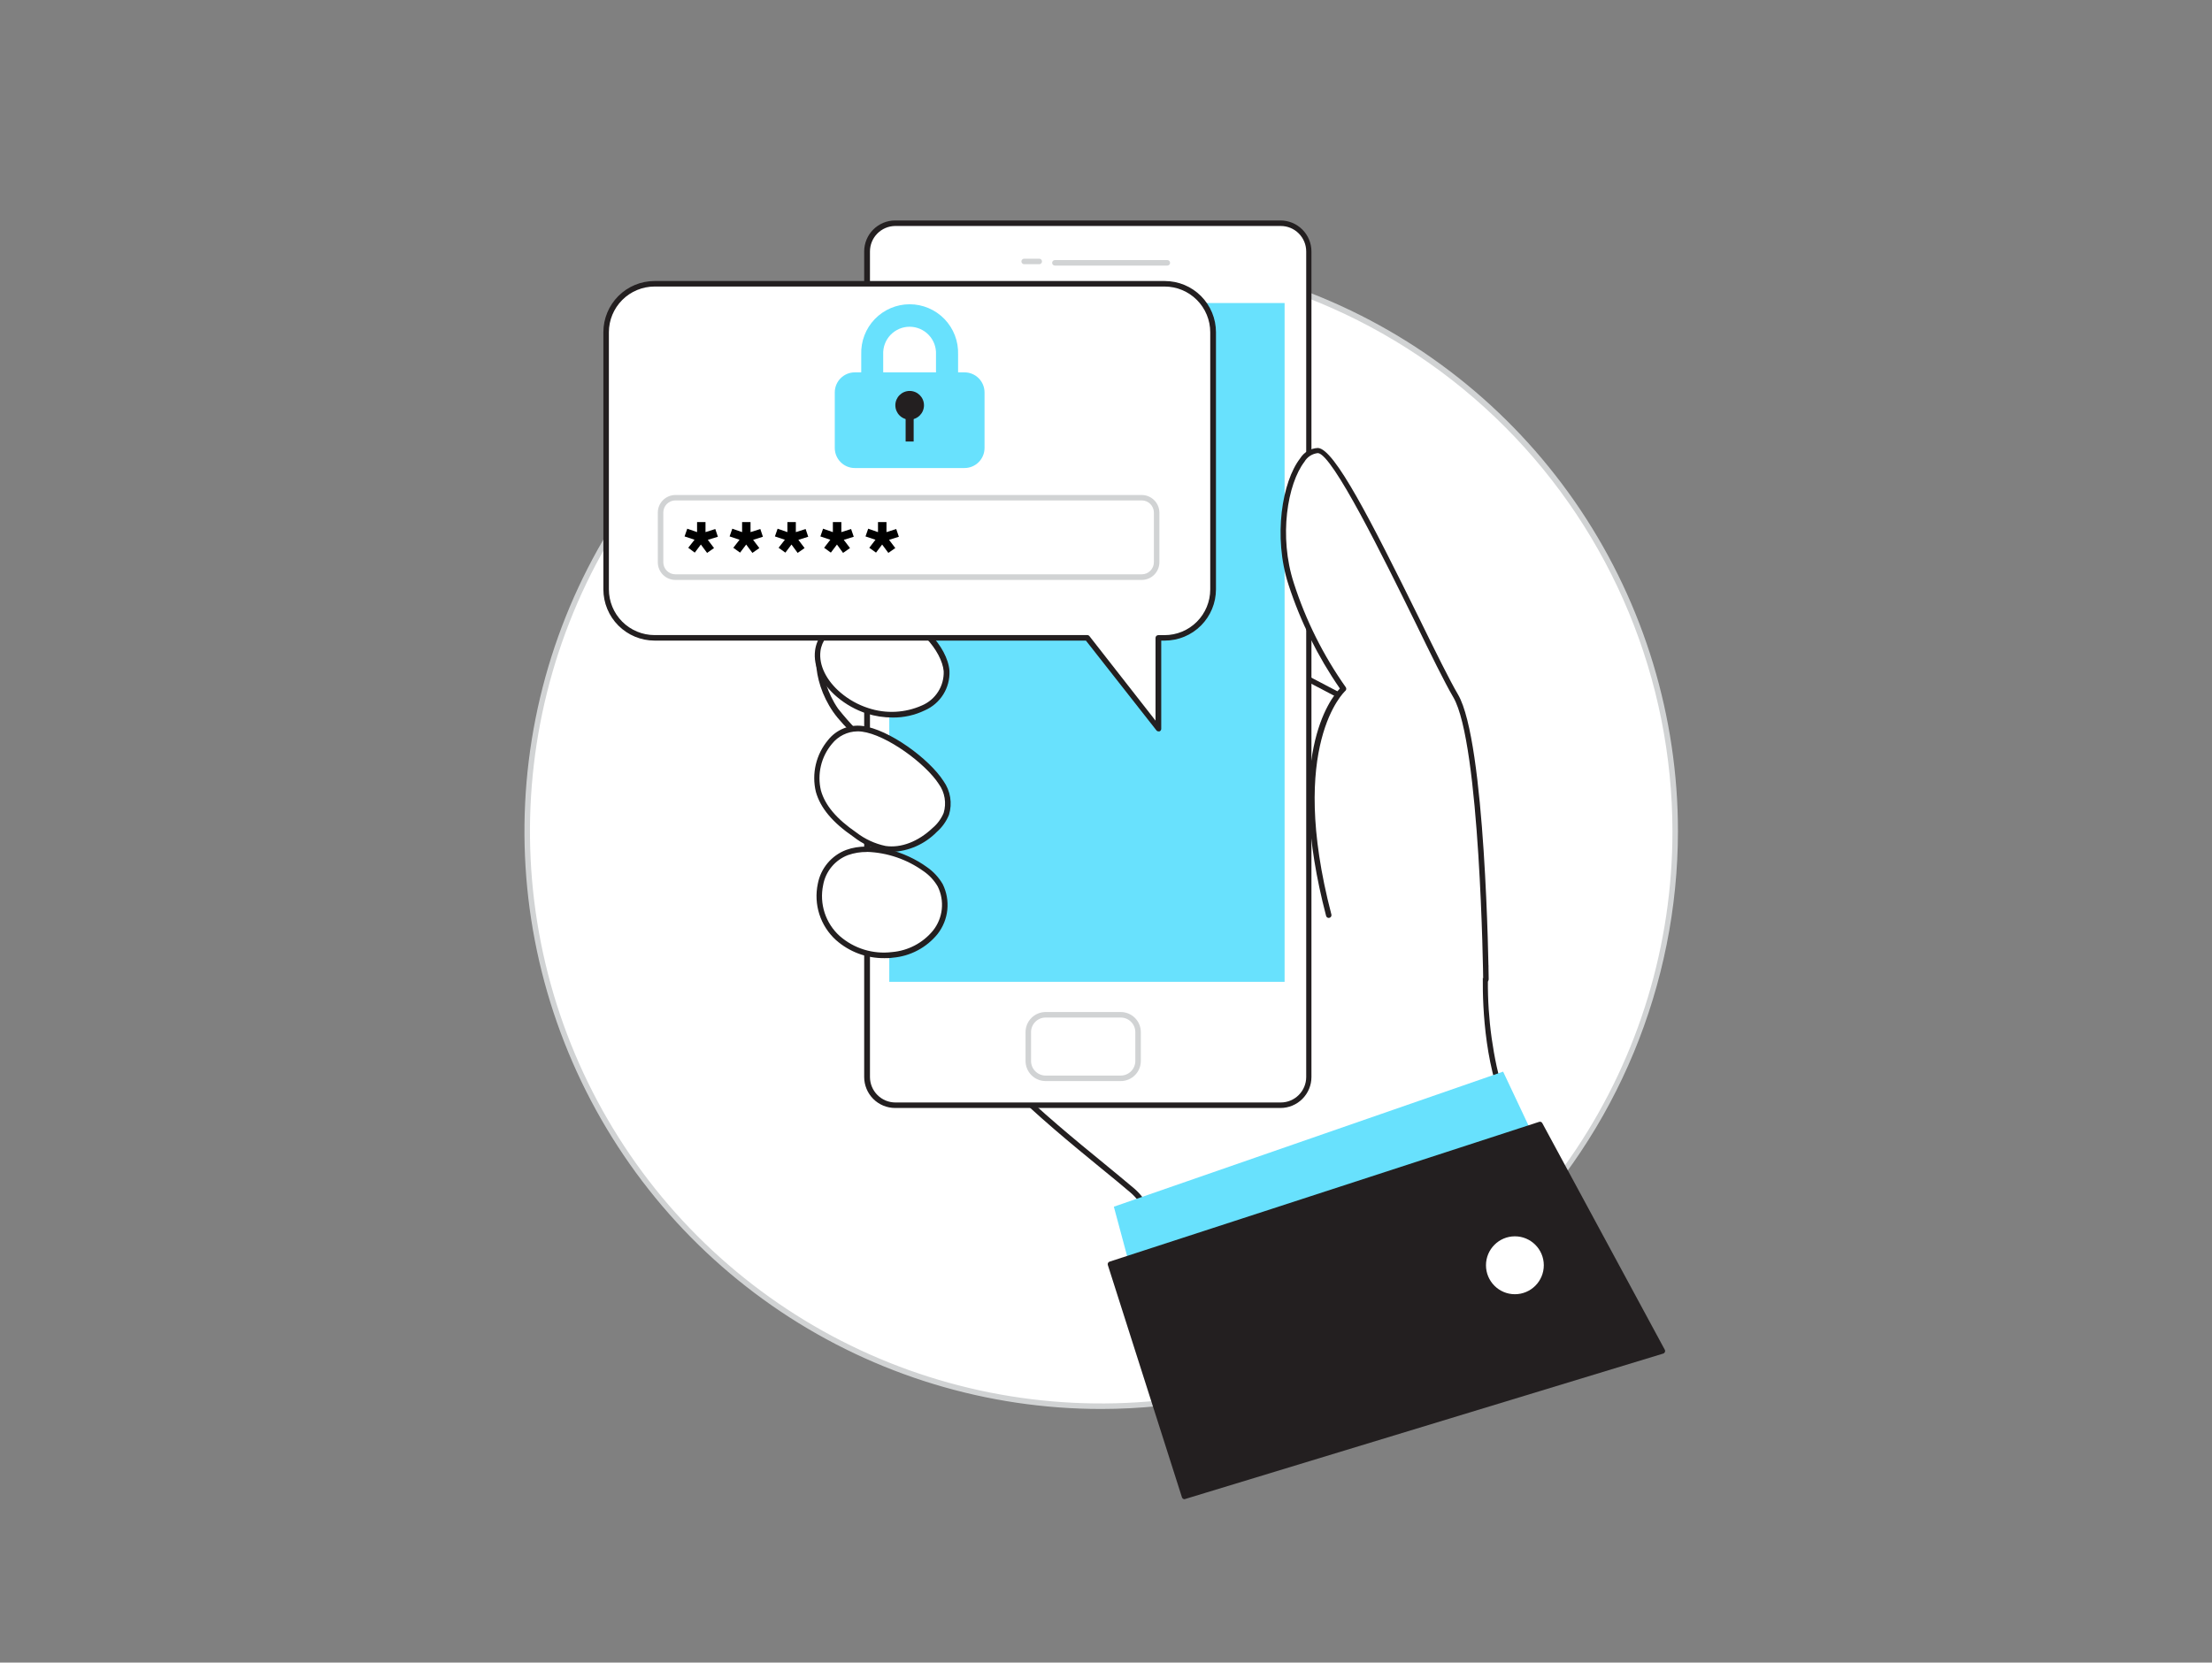 <svg width="137" height="103" viewBox="0 0 137 103" fill="none" xmlns="http://www.w3.org/2000/svg">
<rect x="0" y="0" width="137" height="103" fill="#808080" stroke="none"/>
<path d="M68.201 87.117C87.835 87.117 103.752 71.17 103.752 51.5C103.752 31.829 87.835 15.883 68.201 15.883C48.567 15.883 32.65 31.829 32.65 51.5C32.65 71.17 48.567 87.117 68.201 87.117Z" fill="white"/>
<path d="M68.203 87.287C61.138 87.287 54.232 85.189 48.357 81.256C42.483 77.324 37.904 71.734 35.201 65.195C32.497 58.656 31.79 51.46 33.168 44.518C34.546 37.575 37.949 31.199 42.944 26.194C47.94 21.189 54.305 17.78 61.234 16.399C68.163 15.018 75.346 15.727 81.873 18.436C88.4 21.145 93.979 25.732 97.904 31.617C101.829 37.502 103.924 44.421 103.924 51.5C103.913 60.988 100.146 70.084 93.45 76.793C86.753 83.503 77.674 87.277 68.203 87.287ZM68.203 16.053C61.205 16.053 54.365 18.132 48.547 22.027C42.728 25.922 38.194 31.458 35.516 37.935C32.838 44.412 32.138 51.539 33.503 58.415C34.868 65.291 38.237 71.607 43.185 76.564C48.133 81.521 54.438 84.897 61.301 86.265C68.164 87.632 75.278 86.93 81.742 84.248C88.207 81.565 93.733 77.022 97.621 71.192C101.508 65.363 103.583 58.51 103.583 51.5C103.573 42.102 99.842 33.092 93.21 26.446C86.577 19.801 77.583 16.063 68.203 16.053Z" fill="#D1D3D4"/>
<path d="M97.422 79.153C97.422 79.153 93.726 70.41 92.754 66.993C92.159 64.661 91.913 62.254 92.024 59.849L89.398 46.433C89.398 46.433 70.929 36.925 65.473 33.621C60.017 30.317 53.418 25.192 51.491 26.33C49.565 27.468 49.899 29.976 52.173 32.48C53.108 33.505 54.373 34.581 55.147 35.708C55.778 36.624 56.569 39.511 55.809 40.536C54.901 41.763 52.484 37.95 51.222 39.169C50.557 39.805 50.41 42.063 51.75 44.021C52.477 44.933 53.293 45.771 54.185 46.522C56.027 48.117 56.419 49.35 57.878 51.274C59.379 53.252 58.24 50.304 58.121 52.583C57.977 55.35 57.592 58.654 58.373 61.363C59.624 65.692 66.96 71.045 70.141 73.778C73.323 76.512 71.72 85.856 71.72 85.856L97.422 79.153Z" fill="white"/>
<path d="M71.713 86.006C71.689 86.006 71.664 86 71.642 85.989C71.62 85.978 71.6 85.963 71.584 85.943C71.568 85.924 71.557 85.902 71.55 85.878C71.544 85.854 71.542 85.829 71.546 85.805C71.563 85.712 73.098 76.529 70.025 73.888C69.504 73.44 68.856 72.911 68.167 72.35C64.624 69.447 59.263 65.06 58.202 61.39C57.52 59.074 57.711 56.31 57.861 53.874C57.892 53.423 57.919 52.982 57.94 52.555C57.945 52.289 57.988 52.026 58.069 51.773C57.974 51.664 57.861 51.527 57.728 51.359C57.234 50.703 56.869 50.143 56.514 49.597C55.857 48.485 55.028 47.484 54.059 46.631C53.878 46.471 52.258 45.056 51.597 44.096C50.192 42.046 50.359 39.726 51.092 39.026C51.825 38.325 52.893 39.084 53.82 39.767C54.178 40.06 54.567 40.312 54.98 40.519C55.392 40.693 55.559 40.57 55.662 40.427C56.344 39.497 55.628 36.716 54.98 35.797C54.41 35.035 53.775 34.325 53.08 33.676C52.702 33.3 52.347 32.944 52.02 32.586C50.56 30.98 49.868 29.367 50.066 28.052C50.127 27.659 50.277 27.286 50.505 26.96C50.732 26.634 51.031 26.365 51.379 26.173C52.917 25.268 56.804 27.813 61.306 30.761C62.714 31.684 64.167 32.637 65.538 33.464C70.926 36.727 89.279 46.177 89.463 46.269C89.486 46.281 89.506 46.297 89.521 46.318C89.537 46.339 89.547 46.363 89.552 46.389L92.177 59.805C92.179 59.82 92.179 59.835 92.177 59.849C92.069 62.234 92.313 64.622 92.9 66.935C93.852 70.304 97.518 78.989 97.555 79.074C97.566 79.097 97.571 79.121 97.571 79.146C97.571 79.171 97.566 79.195 97.555 79.218C97.543 79.239 97.527 79.258 97.508 79.273C97.489 79.289 97.466 79.3 97.443 79.306L71.758 86.006H71.713ZM58.349 52.043C58.312 52.217 58.291 52.394 58.284 52.572C58.264 53.003 58.233 53.444 58.206 53.895C58.052 56.303 57.865 59.036 58.53 61.295C59.553 64.862 64.869 69.207 68.385 72.084C69.067 72.648 69.722 73.181 70.247 73.628C73.204 76.17 72.163 84.038 71.925 85.586L97.187 79.037C96.652 77.762 93.477 70.154 92.597 67.038C91.673 63.772 91.843 60.181 91.86 59.863L89.255 46.539C87.973 45.879 70.608 36.925 65.384 33.761C64.02 32.931 62.554 31.974 61.142 31.052C57.104 28.407 52.93 25.674 51.593 26.47C51.288 26.634 51.024 26.867 50.825 27.152C50.625 27.436 50.495 27.763 50.444 28.107C50.264 29.302 50.946 30.84 52.313 32.36C52.634 32.702 52.995 33.064 53.36 33.437C54.07 34.1 54.72 34.826 55.3 35.606C55.931 36.522 56.797 39.501 55.959 40.635C55.71 40.977 55.345 41.038 54.867 40.837C54.43 40.62 54.019 40.355 53.64 40.047C52.784 39.412 51.9 38.756 51.355 39.275C50.809 39.795 50.581 41.974 51.907 43.905C52.62 44.804 53.42 45.632 54.294 46.375C55.289 47.249 56.14 48.275 56.814 49.416C57.156 49.955 57.527 50.512 58.015 51.154C58.127 51.301 58.219 51.418 58.298 51.496C58.326 51.485 58.356 51.477 58.386 51.472C58.484 51.473 58.578 51.508 58.653 51.57C58.728 51.632 58.78 51.718 58.799 51.814C58.824 51.869 58.828 51.932 58.81 51.99C58.792 52.048 58.753 52.097 58.7 52.128C58.608 52.183 58.506 52.183 58.349 52.053V52.043Z" fill="#231F20"/>
<path d="M55.434 68.469H79.309C80.271 68.469 81.051 67.688 81.051 66.723V15.578C81.051 14.614 80.271 13.832 79.309 13.832H55.434C54.472 13.832 53.692 14.614 53.692 15.578L53.692 66.723C53.692 67.688 54.472 68.469 55.434 68.469Z" fill="white"/>
<path d="M79.307 68.64H55.436C54.929 68.639 54.442 68.437 54.083 68.077C53.725 67.717 53.523 67.229 53.523 66.72V15.579C53.523 15.07 53.725 14.582 54.083 14.222C54.442 13.862 54.929 13.659 55.436 13.658H79.307C79.816 13.658 80.303 13.861 80.662 14.221C81.022 14.581 81.224 15.069 81.224 15.579V66.72C81.224 67.229 81.022 67.718 80.662 68.078C80.303 68.438 79.816 68.64 79.307 68.64ZM55.436 14C55.022 14.005 54.627 14.174 54.336 14.47C54.044 14.765 53.881 15.163 53.881 15.579V66.72C53.881 67.138 54.047 67.539 54.342 67.835C54.636 68.131 55.036 68.298 55.453 68.299H79.324C79.742 68.299 80.143 68.132 80.438 67.836C80.734 67.54 80.9 67.139 80.9 66.72V15.579C80.9 15.16 80.734 14.758 80.438 14.462C80.143 14.166 79.742 14 79.324 14H55.436Z" fill="#231F20"/>
<path d="M55.077 60.824H79.561V18.773H55.077V60.824Z" fill="#68E1FD"/>
<path d="M69.416 66.973H64.758C64.428 66.972 64.113 66.841 63.88 66.607C63.647 66.373 63.517 66.056 63.517 65.726V63.943C63.517 63.613 63.647 63.296 63.88 63.062C64.113 62.828 64.428 62.697 64.758 62.696H69.416C69.746 62.697 70.061 62.828 70.294 63.062C70.527 63.296 70.657 63.613 70.657 63.943V65.726C70.657 66.056 70.527 66.373 70.294 66.607C70.061 66.841 69.746 66.972 69.416 66.973ZM64.758 63.038C64.519 63.038 64.29 63.134 64.121 63.304C63.952 63.474 63.858 63.703 63.858 63.943V65.726C63.858 65.966 63.952 66.195 64.121 66.365C64.29 66.535 64.519 66.631 64.758 66.632H69.416C69.655 66.631 69.884 66.535 70.053 66.365C70.222 66.195 70.316 65.966 70.316 65.726V63.943C70.316 63.703 70.222 63.474 70.053 63.304C69.884 63.134 69.655 63.038 69.416 63.038H64.758Z" fill="#D1D3D4"/>
<path d="M72.298 16.453H65.335C65.289 16.453 65.246 16.435 65.214 16.403C65.182 16.371 65.164 16.328 65.164 16.282C65.164 16.237 65.182 16.194 65.214 16.162C65.246 16.13 65.289 16.112 65.335 16.112H72.298C72.343 16.112 72.387 16.13 72.419 16.162C72.451 16.194 72.469 16.237 72.469 16.282C72.469 16.328 72.451 16.371 72.419 16.403C72.387 16.435 72.343 16.453 72.298 16.453Z" fill="#D1D3D4"/>
<path d="M64.356 16.367H63.432C63.386 16.367 63.343 16.349 63.311 16.317C63.279 16.285 63.261 16.242 63.261 16.197C63.261 16.151 63.279 16.108 63.311 16.076C63.343 16.044 63.386 16.026 63.432 16.026H64.366C64.411 16.026 64.454 16.044 64.487 16.076C64.519 16.108 64.536 16.151 64.536 16.197C64.537 16.22 64.532 16.243 64.523 16.265C64.513 16.286 64.5 16.305 64.483 16.321C64.466 16.337 64.446 16.35 64.424 16.358C64.402 16.366 64.379 16.369 64.356 16.367Z" fill="#D1D3D4"/>
<path d="M58.63 41.592C58.648 42.073 58.521 42.549 58.265 42.957C58.009 43.365 57.635 43.686 57.194 43.877C56.102 44.364 54.868 44.426 53.733 44.051C53.083 43.842 52.48 43.509 51.956 43.071C51.056 42.309 50.531 41.288 50.647 40.338C50.838 38.79 52.85 37.823 54.916 38.056C56.846 38.271 58.517 40.225 58.63 41.592Z" fill="white"/>
<path d="M55.286 44.451C54.741 44.451 54.2 44.368 53.68 44.205C53.008 43.985 52.385 43.637 51.845 43.18C50.866 42.354 50.355 41.277 50.481 40.3C50.682 38.708 52.681 37.618 54.941 37.871C56.93 38.097 58.693 40.071 58.805 41.558C58.828 42.073 58.695 42.583 58.422 43.02C58.149 43.458 57.75 43.802 57.278 44.007C56.657 44.307 55.975 44.459 55.286 44.451ZM54.3 38.175C52.503 38.175 50.969 39.091 50.815 40.341C50.706 41.199 51.177 42.162 52.067 42.914C52.568 43.339 53.147 43.662 53.772 43.864C54.865 44.229 56.055 44.171 57.107 43.7C57.518 43.524 57.866 43.227 58.105 42.849C58.345 42.471 58.464 42.029 58.447 41.581C58.345 40.372 56.807 38.425 54.883 38.209C54.69 38.187 54.495 38.175 54.3 38.175Z" fill="#231F20"/>
<path d="M58.275 48.483C58.47 48.761 58.6 49.08 58.655 49.415C58.709 49.751 58.686 50.095 58.588 50.42C58.433 50.805 58.189 51.147 57.876 51.418C57.057 52.193 55.935 52.743 54.806 52.576C54.122 52.436 53.478 52.142 52.924 51.715C51.938 51.032 50.99 50.171 50.663 49.019C50.189 47.352 51.396 44.92 53.35 45.155C54.967 45.35 57.419 47.154 58.275 48.483Z" fill="white"/>
<path d="M55.226 52.777C55.081 52.778 54.936 52.767 54.793 52.743C54.088 52.594 53.427 52.286 52.859 51.841C51.557 50.946 50.813 50.058 50.53 49.053C50.397 48.497 50.396 47.918 50.527 47.361C50.658 46.805 50.917 46.287 51.284 45.849C51.533 45.533 51.858 45.287 52.229 45.133C52.599 44.98 53.003 44.924 53.401 44.971C55.066 45.179 57.559 47.021 58.435 48.387C58.648 48.686 58.789 49.029 58.848 49.391C58.907 49.753 58.883 50.124 58.776 50.475C58.612 50.883 58.353 51.248 58.022 51.537C57.283 52.294 56.282 52.738 55.226 52.777ZM53.098 45.309C52.795 45.313 52.497 45.385 52.225 45.52C51.953 45.654 51.714 45.847 51.526 46.084C51.195 46.479 50.961 46.945 50.843 47.447C50.724 47.948 50.724 48.47 50.844 48.971C51.106 49.897 51.806 50.724 53.04 51.575C53.572 51.985 54.19 52.27 54.847 52.408C55.802 52.548 56.866 52.142 57.763 51.291C58.061 51.041 58.295 50.722 58.445 50.362C58.536 50.061 58.556 49.744 58.504 49.434C58.453 49.124 58.331 48.83 58.148 48.575C57.33 47.304 54.909 45.517 53.374 45.323C53.283 45.312 53.19 45.307 53.098 45.309Z" fill="#231F20"/>
<path d="M57.308 53.843C57.687 54.107 58.005 54.45 58.239 54.848C58.468 55.312 58.561 55.831 58.508 56.346C58.454 56.86 58.255 57.349 57.935 57.755C57.607 58.154 57.202 58.482 56.746 58.722C56.289 58.962 55.789 59.108 55.275 59.153C54.669 59.226 54.055 59.171 53.472 58.99C52.889 58.809 52.351 58.507 51.892 58.104C51.441 57.692 51.105 57.17 50.916 56.588C50.728 56.006 50.694 55.385 50.818 54.786C51.565 51.65 55.357 52.422 57.308 53.843Z" fill="white"/>
<path d="M54.776 59.358C53.672 59.369 52.602 58.97 51.775 58.237C51.3 57.806 50.947 57.257 50.749 56.647C50.552 56.036 50.518 55.384 50.65 54.755C50.738 54.284 50.946 53.843 51.253 53.474C51.561 53.106 51.958 52.824 52.406 52.654C53.951 52.084 56.089 52.754 57.405 53.714C57.806 53.99 58.142 54.352 58.387 54.773C58.63 55.266 58.728 55.818 58.672 56.365C58.615 56.912 58.405 57.432 58.067 57.865C57.726 58.283 57.305 58.628 56.828 58.88C56.351 59.132 55.828 59.285 55.291 59.33C55.12 59.358 54.947 59.358 54.776 59.358ZM53.688 52.781C53.292 52.776 52.899 52.841 52.525 52.972C52.129 53.121 51.778 53.371 51.507 53.698C51.236 54.024 51.054 54.416 50.981 54.834C50.862 55.403 50.894 55.993 51.073 56.546C51.253 57.098 51.573 57.594 52.004 57.984C52.443 58.369 52.959 58.657 53.517 58.829C54.075 59.001 54.664 59.053 55.243 58.982C55.735 58.941 56.213 58.803 56.65 58.574C57.087 58.345 57.474 58.031 57.787 57.649C58.09 57.268 58.278 56.809 58.329 56.325C58.38 55.841 58.293 55.352 58.077 54.916C57.857 54.539 57.557 54.216 57.197 53.97C56.171 53.232 54.95 52.816 53.688 52.774V52.781Z" fill="#231F20"/>
<path d="M95.613 71.729L93.096 66.389L68.986 74.756L70.552 80.581L95.613 71.729Z" fill="#68E1FD"/>
<path d="M68.774 78.319L95.373 69.662L102.957 83.707L73.368 92.709L68.774 78.319Z" fill="#231F20"/>
<path d="M73.368 92.877C73.332 92.877 73.296 92.866 73.267 92.845C73.238 92.825 73.216 92.795 73.204 92.761L68.614 78.37C68.607 78.349 68.605 78.327 68.606 78.305C68.608 78.283 68.614 78.261 68.624 78.242C68.635 78.222 68.648 78.204 68.665 78.19C68.682 78.176 68.702 78.165 68.723 78.159L95.322 69.501C95.359 69.487 95.4 69.488 95.438 69.502C95.475 69.517 95.505 69.544 95.523 69.58L103.107 83.615C103.12 83.637 103.127 83.662 103.128 83.687C103.129 83.712 103.125 83.737 103.115 83.761C103.105 83.784 103.09 83.805 103.071 83.822C103.052 83.838 103.03 83.851 103.005 83.857L73.415 92.86C73.401 92.869 73.385 92.875 73.368 92.877ZM68.989 78.428L73.477 92.498L102.708 83.615L95.291 69.877L68.989 78.428Z" fill="#231F20"/>
<path d="M92.036 60.663C92.036 60.663 91.865 46.013 90.16 43.105C88.455 40.198 83.074 27.984 81.635 27.898C80.196 27.813 78.709 32.227 79.988 36.16C80.73 38.477 81.822 40.666 83.228 42.651C83.228 42.651 79.5 45.9 82.314 56.676" fill="white"/>
<path d="M92.032 60.834C91.987 60.834 91.944 60.816 91.912 60.785C91.88 60.754 91.862 60.711 91.861 60.666C91.861 60.519 91.674 46.027 90.009 43.194C89.481 42.296 88.615 40.529 87.622 38.486C85.716 34.612 82.528 28.124 81.624 28.069C81.452 28.087 81.287 28.145 81.141 28.238C80.996 28.332 80.875 28.459 80.788 28.609C79.742 29.976 79.189 33.232 80.134 36.126C80.872 38.424 81.955 40.597 83.346 42.569C83.372 42.604 83.384 42.647 83.38 42.69C83.376 42.733 83.355 42.773 83.322 42.801C83.285 42.832 79.714 46.133 82.459 56.652C82.471 56.695 82.465 56.742 82.442 56.781C82.42 56.82 82.383 56.848 82.34 56.86C82.319 56.867 82.296 56.868 82.274 56.866C82.252 56.863 82.23 56.856 82.211 56.845C82.191 56.834 82.174 56.819 82.161 56.801C82.147 56.783 82.138 56.763 82.132 56.741C79.568 46.925 82.361 43.31 82.985 42.654C81.62 40.679 80.549 38.516 79.806 36.231C78.831 33.232 79.418 29.832 80.519 28.404C80.636 28.213 80.798 28.053 80.992 27.939C81.185 27.825 81.403 27.761 81.627 27.752C82.65 27.81 84.881 32.193 87.916 38.343C88.918 40.393 89.781 42.139 90.303 43.027C92.008 45.938 92.195 60.068 92.202 60.666C92.203 60.689 92.199 60.711 92.191 60.732C92.182 60.753 92.17 60.772 92.155 60.788C92.139 60.804 92.121 60.817 92.1 60.826C92.079 60.835 92.057 60.84 92.035 60.84L92.032 60.834Z" fill="#231F20"/>
<path d="M93.824 80.178C94.813 80.178 95.615 79.375 95.615 78.384C95.615 77.394 94.813 76.591 93.824 76.591C92.836 76.591 92.034 77.394 92.034 78.384C92.034 79.375 92.836 80.178 93.824 80.178Z" fill="white"/>
<path d="M72.144 17.581H40.532C39.738 17.581 38.977 17.897 38.415 18.459C37.854 19.022 37.538 19.785 37.538 20.58V36.511C37.538 37.307 37.853 38.071 38.415 38.634C38.976 39.197 39.738 39.514 40.532 39.514H67.339L71.749 45.135V39.514H72.144C72.939 39.514 73.7 39.197 74.262 38.634C74.823 38.071 75.138 37.307 75.138 36.511V20.58C75.138 19.785 74.823 19.022 74.261 18.459C73.7 17.897 72.938 17.581 72.144 17.581Z" fill="white"/>
<path d="M71.751 45.309C71.725 45.309 71.699 45.303 71.676 45.291C71.653 45.279 71.633 45.262 71.618 45.24L67.256 39.685H40.534C39.695 39.684 38.891 39.348 38.297 38.753C37.704 38.158 37.371 37.352 37.37 36.511V20.58C37.371 19.74 37.704 18.934 38.298 18.339C38.891 17.745 39.695 17.411 40.534 17.41H72.146C72.985 17.411 73.79 17.745 74.383 18.339C74.976 18.934 75.31 19.74 75.311 20.58V36.511C75.31 37.352 74.976 38.158 74.383 38.753C73.79 39.348 72.986 39.684 72.146 39.685H71.921V45.152C71.921 45.187 71.91 45.222 71.889 45.251C71.869 45.28 71.839 45.301 71.805 45.312C71.787 45.315 71.769 45.314 71.751 45.309ZM40.534 17.751C39.786 17.753 39.069 18.052 38.54 18.582C38.011 19.112 37.712 19.831 37.711 20.58V36.511C37.712 37.262 38.009 37.981 38.538 38.512C39.068 39.043 39.785 39.342 40.534 39.344H67.341C67.367 39.343 67.392 39.349 67.415 39.361C67.439 39.372 67.459 39.388 67.474 39.408L71.567 44.643V39.518C71.567 39.472 71.585 39.429 71.617 39.397C71.648 39.365 71.692 39.347 71.737 39.347H72.133C72.882 39.346 73.6 39.047 74.129 38.516C74.659 37.985 74.956 37.265 74.956 36.515V20.58C74.955 19.83 74.657 19.111 74.128 18.581C73.599 18.051 72.881 17.752 72.133 17.751H40.534Z" fill="#231F20"/>
<path d="M59.736 23.068H52.943C52.258 23.068 51.702 23.624 51.702 24.311V27.752C51.702 28.439 52.258 28.995 52.943 28.995H59.736C60.422 28.995 60.977 28.439 60.977 27.752V24.311C60.977 23.624 60.422 23.068 59.736 23.068Z" fill="#68E1FD"/>
<path d="M58.653 24.482H54.022C53.841 24.482 53.668 24.41 53.54 24.282C53.412 24.154 53.34 23.98 53.34 23.799V21.957C53.327 21.554 53.394 21.152 53.539 20.776C53.683 20.399 53.902 20.056 54.182 19.766C54.462 19.476 54.797 19.245 55.168 19.088C55.538 18.93 55.937 18.849 56.339 18.849C56.742 18.849 57.14 18.93 57.511 19.088C57.882 19.245 58.217 19.476 58.497 19.766C58.777 20.056 58.995 20.399 59.14 20.776C59.285 21.152 59.352 21.554 59.339 21.957V23.799C59.339 23.889 59.321 23.978 59.286 24.061C59.252 24.144 59.201 24.219 59.138 24.283C59.074 24.346 58.998 24.397 58.915 24.431C58.832 24.465 58.743 24.482 58.653 24.482ZM54.701 23.115H57.971V21.957C57.981 21.736 57.946 21.514 57.869 21.307C57.791 21.099 57.672 20.91 57.519 20.749C57.367 20.589 57.183 20.462 56.98 20.374C56.776 20.287 56.557 20.242 56.336 20.242C56.115 20.242 55.896 20.287 55.692 20.374C55.489 20.462 55.305 20.589 55.152 20.749C54.999 20.91 54.881 21.099 54.803 21.307C54.725 21.514 54.691 21.736 54.701 21.957V23.115Z" fill="#68E1FD"/>
<path d="M56.34 25.996C56.83 25.996 57.227 25.598 57.227 25.107C57.227 24.617 56.83 24.219 56.34 24.219C55.85 24.219 55.453 24.617 55.453 25.107C55.453 25.598 55.85 25.996 56.34 25.996Z" fill="#231F20"/>
<path d="M56.587 25.278H56.09V27.352H56.587V25.278Z" fill="#231F20"/>
<path d="M70.712 35.927H41.832C41.542 35.927 41.265 35.812 41.06 35.607C40.856 35.402 40.741 35.124 40.741 34.834V31.759C40.741 31.469 40.856 31.191 41.06 30.986C41.265 30.781 41.542 30.666 41.832 30.666H70.712C71.002 30.666 71.28 30.781 71.485 30.986C71.69 31.191 71.806 31.469 71.807 31.759V34.834C71.806 35.124 71.69 35.403 71.485 35.607C71.28 35.812 71.002 35.927 70.712 35.927ZM41.832 31.001C41.633 31.001 41.442 31.08 41.301 31.221C41.161 31.362 41.082 31.553 41.082 31.753V34.827C41.081 34.926 41.1 35.024 41.138 35.115C41.175 35.207 41.231 35.29 41.3 35.36C41.37 35.43 41.453 35.485 41.544 35.523C41.636 35.56 41.733 35.579 41.832 35.579H70.712C70.811 35.579 70.909 35.56 71.001 35.523C71.092 35.485 71.175 35.43 71.245 35.36C71.315 35.29 71.371 35.207 71.409 35.116C71.447 35.024 71.466 34.926 71.466 34.827V31.753C71.465 31.553 71.385 31.362 71.244 31.221C71.103 31.08 70.912 31.001 70.712 31.001H41.832Z" fill="#D1D3D4"/>
<path d="M43.838 33.443L44.223 33.952L43.794 34.253L43.408 33.734L43.03 34.236L42.627 33.935L43.016 33.437L42.399 33.232L42.566 32.753L43.173 32.965V32.343H43.695V32.965L44.302 32.774L44.462 33.252L43.838 33.443Z" fill="black"/>
<path d="M46.644 33.443L47.03 33.952L46.6 34.253L46.215 33.734L45.836 34.236L45.417 33.935L45.805 33.437L45.188 33.232L45.355 32.753L45.962 32.965V32.343H46.484V32.965L47.091 32.774L47.251 33.252L46.644 33.443Z" fill="black"/>
<path d="M49.446 33.443L49.832 33.952L49.402 34.253L49.02 33.734L48.642 34.236L48.222 33.935L48.611 33.437L47.994 33.232L48.161 32.753L48.768 32.965V32.343H49.29V32.965L49.897 32.774L50.057 33.252L49.446 33.443Z" fill="black"/>
<path d="M52.259 33.443L52.645 33.952L52.215 34.253L51.837 33.734L51.458 34.236L51.042 33.935L51.427 33.437L50.81 33.232L50.977 32.753L51.584 32.965V32.343H52.109V32.965L52.713 32.774L52.877 33.252L52.259 33.443Z" fill="black"/>
<path d="M55.064 33.443L55.45 33.952L55.02 34.253L54.635 33.734L54.256 34.236L53.84 33.935L54.222 33.437L53.605 33.232L53.772 32.753L54.379 32.965V32.343H54.904V32.965L55.508 32.774L55.671 33.252L55.064 33.443Z" fill="black"/>
</svg>
